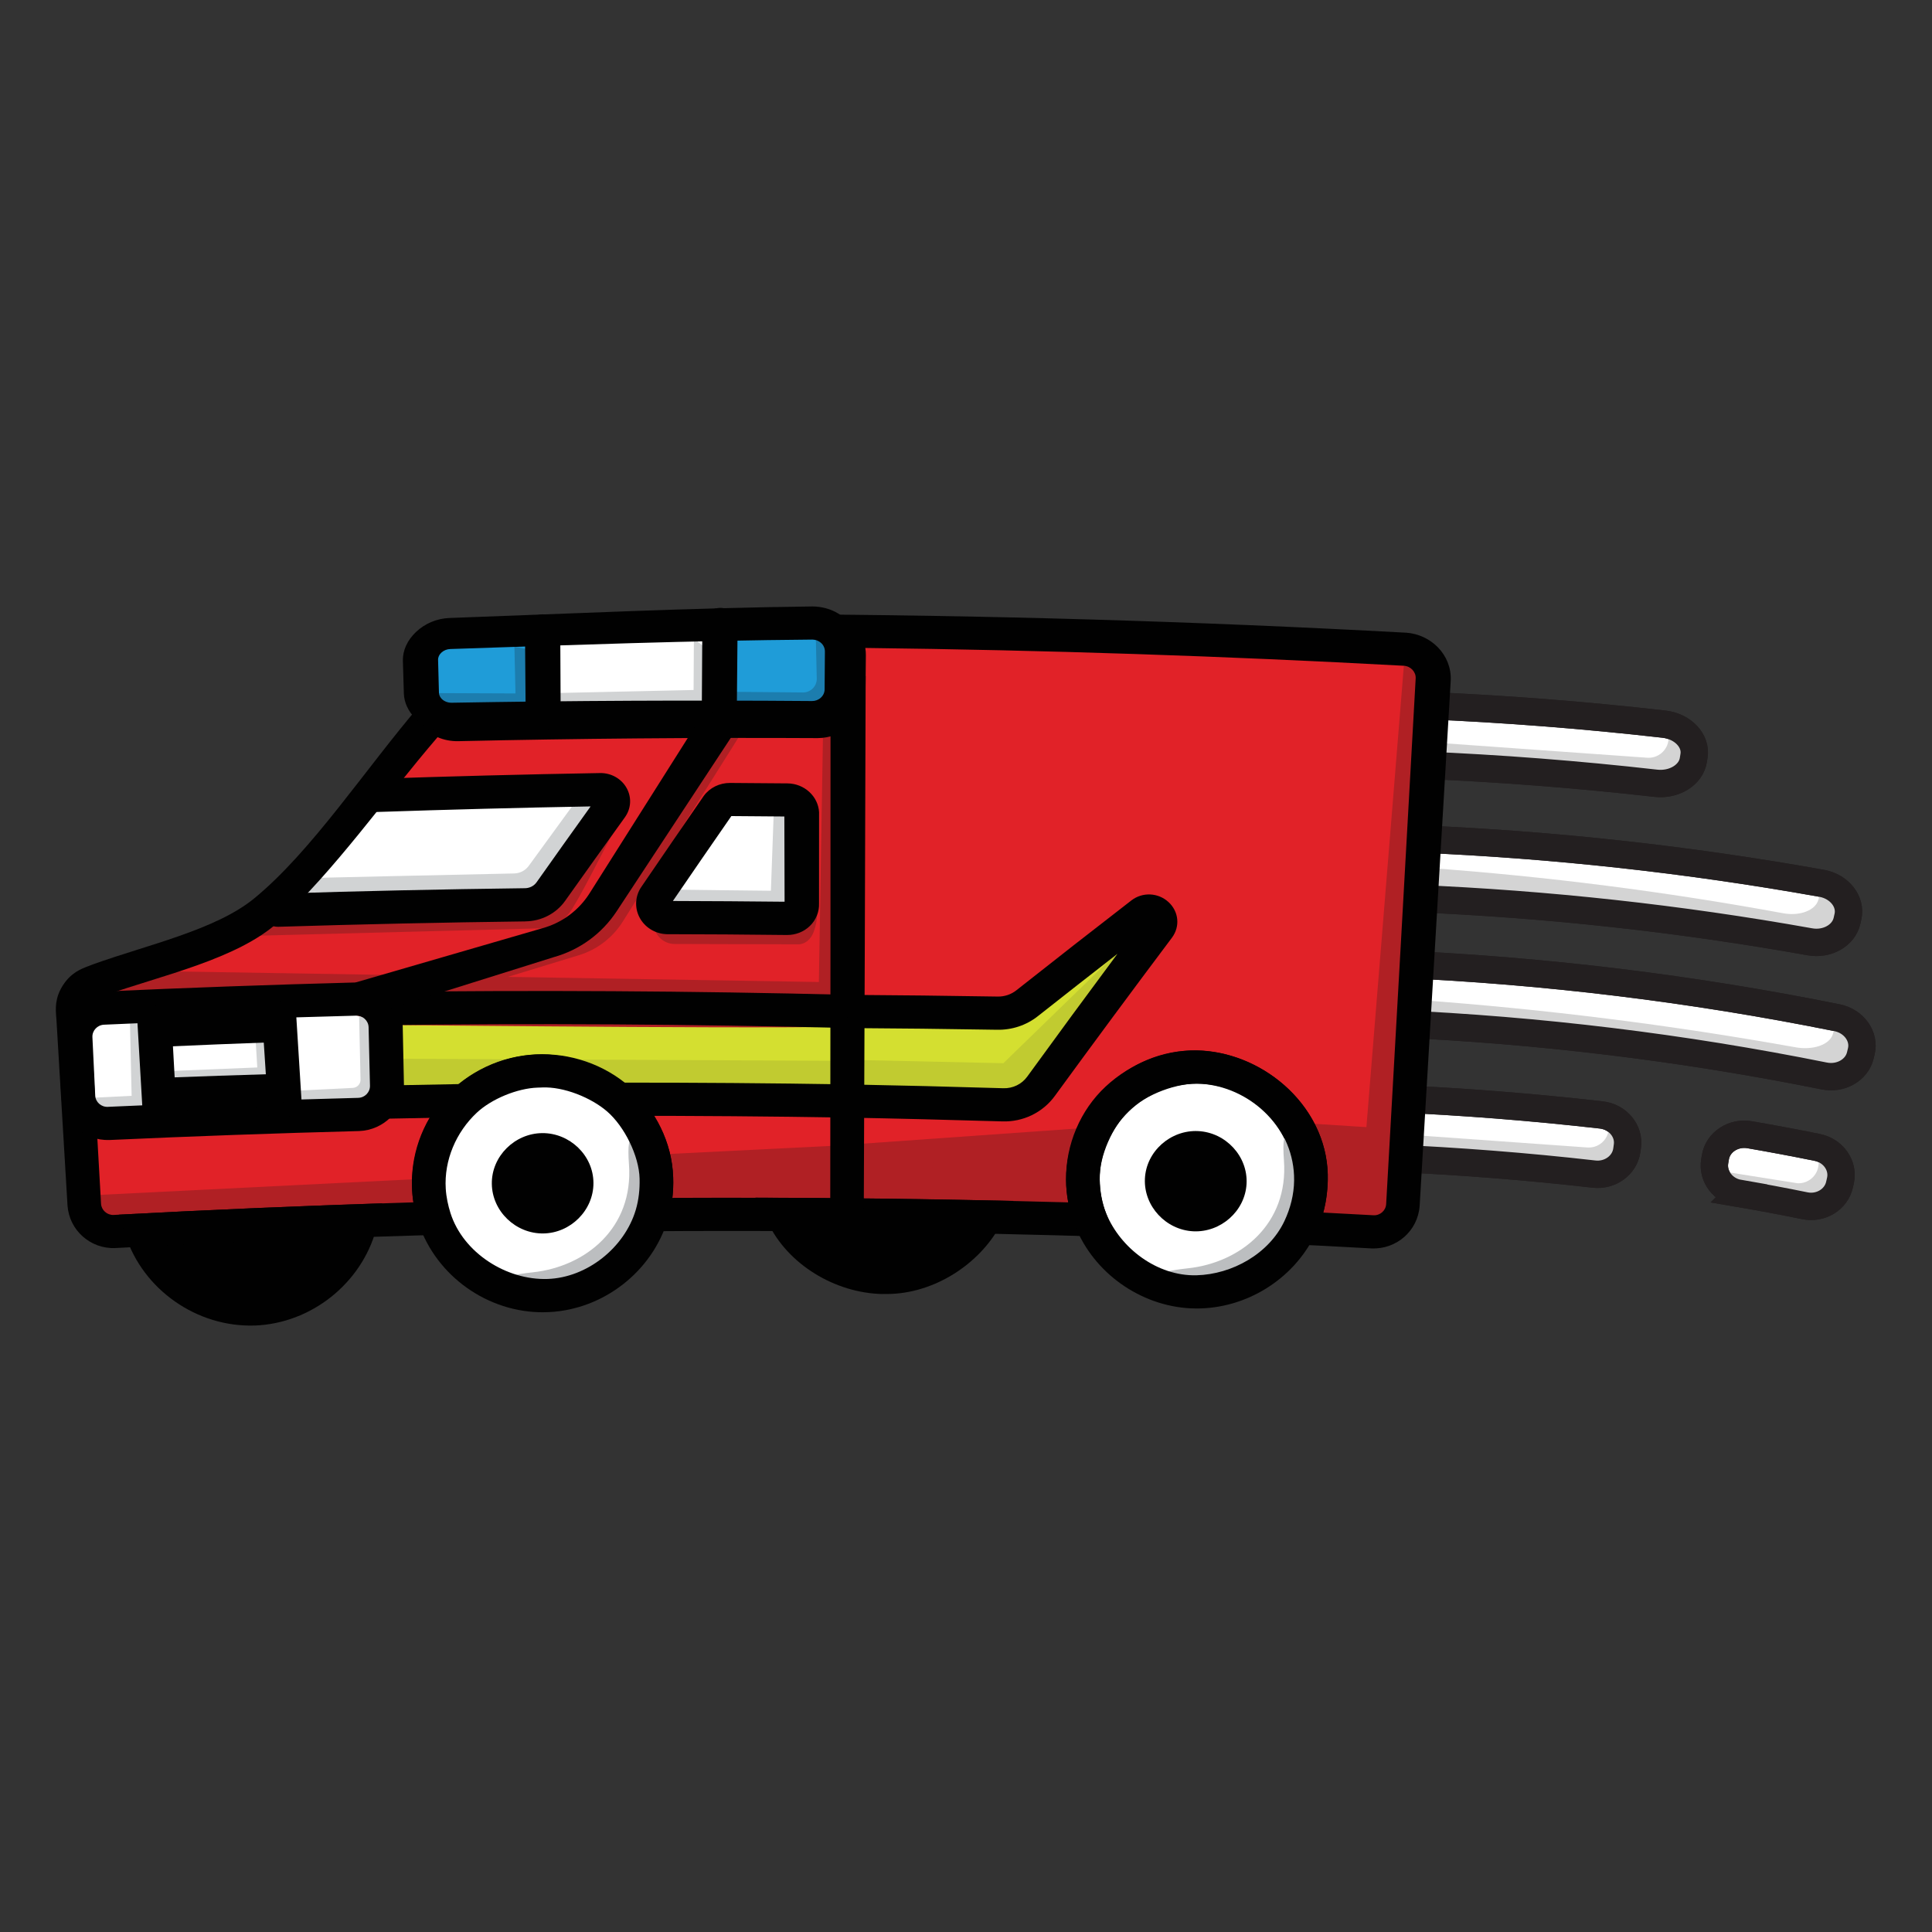 <?xml version="1.0" encoding="UTF-8"?>
<svg id="Layer_1" data-name="Layer 1" xmlns="http://www.w3.org/2000/svg" viewBox="0 0 600 600">
  <rect x="0" y="0" width="600" height="600" fill="#333333" stroke="none"/>
  <defs>
    <style>
      .cls-1 {
        fill: none;
      }

      .cls-1, .cls-2 {
        stroke: #231f20;
        stroke-miterlimit: 10;
        stroke-width: 8.5px;
      }

      .cls-3 {
        fill: #c1cb30;
      }

      .cls-4, .cls-2 {
        fill: #fff;
      }

      .cls-5 {
        fill: #e12228;
      }

      .cls-6 {
        fill: #1f9cd8;
      }

      .cls-7 {
        fill: #b02024;
      }

      .cls-8 {
        fill: #d1d3d4;
      }

      .cls-9 {
        fill: #1c7dae;
      }

      .cls-10 {
        fill: #010101;
      }

      .cls-11 {
        fill: #bcbec0;
      }

      .cls-12 {
        fill: #d4df30;
      }

      .cls-13 {
        fill: #d4d4d4;
      }
    </style>
  </defs>
  <g>
    <g>
      <path class="cls-13" d="M439.6,230.19l71.94,5.13c3.41.24,6.39-2.32,6.65-5.73l.19-2.45,7.81,2.39-2.39,10.59-6.08,4.52-81.03-5.57-1.99-9.42,4.91.53Z"/>
      <path class="cls-2" d="M441.56,237.61c24.28,1.02,48.43,2.89,72.58,5.63,5.72.68,10.99-2.52,11.74-7.19.08-.52.13-.78.21-1.31.75-4.67-3.4-9.13-9.24-9.84-24.68-2.81-49.38-4.74-74.2-5.79-5.91-.21-10.94,3.54-11.16,8.27-.02.53-.04.79-.06,1.32-.22,4.73,4.35,8.7,10.14,8.91Z"/>
      <path class="cls-13" d="M439.6,230.19l71.94,5.13c3.41.24,6.39-2.32,6.65-5.73l.19-2.45,7.81,2.39-2.39,10.59-6.08,4.52-81.03-5.57-1.99-9.42,4.91.53Z"/>
      <path class="cls-1" d="M441.56,237.61c24.28,1.02,48.43,2.89,72.58,5.63,5.72.68,10.99-2.52,11.74-7.19.08-.52.13-.78.21-1.31.75-4.67-3.4-9.13-9.24-9.84-24.68-2.81-49.38-4.74-74.2-5.79-5.91-.21-10.94,3.54-11.16,8.27-.02.53-.04.79-.06,1.32-.22,4.73,4.35,8.7,10.14,8.91Z"/>
    </g>
    <g>
      <path class="cls-2" d="M439.42,279.04c41.19,1.73,81.98,6.18,122.57,13.43,5.37,1,10.59-1.91,11.62-6.53.11-.52.17-.77.29-1.29,1.03-4.62-2.6-9.29-8.1-10.32-41.52-7.43-83.25-12.01-125.4-13.79-5.64-.2-10.42,3.56-10.62,8.29-.02.53-.03.79-.05,1.32-.19,4.73,4.18,8.69,9.69,8.88Z"/>
      <path class="cls-13" d="M443.24,269.51c37.13,2.68,73.83,7.36,110.45,14.09,5.18.99,10.1-.84,11.02-4.15.27-.95.4-1.43.67-2.38,4.66,1.69,6.98,2.55,11.6,4.3-2.17,3.93-3.25,5.9-5.39,9.84-3.98,1.18-5.96,1.78-9.9,3-40.78-7.88-81.66-13.16-123.1-15.9-1.17-3.78-1.76-5.67-2.96-9.45,3.05.24,4.57.37,7.61.64Z"/>
      <path class="cls-1" d="M439.42,279.04c41.19,1.73,81.98,6.18,122.57,13.43,5.37,1,10.59-1.91,11.62-6.53.11-.52.17-.77.29-1.29,1.03-4.62-2.6-9.29-8.1-10.32-41.52-7.43-83.25-12.01-125.4-13.79-5.64-.2-10.42,3.56-10.62,8.29-.02.53-.03.79-.05,1.32-.19,4.73,4.18,8.69,9.69,8.88Z"/>
    </g>
    <g>
      <path class="cls-2" d="M433.26,317.91c44.86,1.99,89.18,7.37,133.21,16.23,5.11,1.07,10.17-1.77,11.27-6.37.12-.51.18-.77.31-1.29,1.1-4.6-2.26-9.32-7.49-10.41-45.07-9.09-90.44-14.61-136.37-16.66-5.4-.2-9.98,3.56-10.16,8.28-.02.53-.03.79-.05,1.32-.18,4.72,4.01,8.69,9.28,8.89Z"/>
      <path class="cls-13" d="M440.25,310.53c39.41,2.86,78.4,7.74,117.29,14.7,5.5,1.02,10.71-.78,11.68-4.09.28-.95.42-1.42.69-2.37,4.95,1.72,7.42,2.59,12.34,4.37-2.29,3.92-3.42,5.88-5.67,9.82-4.21,1.16-6.31,1.75-10.49,2.95-43.31-8.13-86.77-13.64-130.73-16.58-1.26-3.79-1.9-5.69-3.19-9.47,3.23.26,4.85.4,8.08.69Z"/>
      <path class="cls-1" d="M433.26,317.91c44.86,1.99,89.18,7.37,133.21,16.23,5.11,1.07,10.17-1.77,11.27-6.37.12-.51.18-.77.31-1.29,1.1-4.6-2.26-9.32-7.49-10.41-45.07-9.09-90.44-14.61-136.37-16.66-5.4-.2-9.98,3.56-10.16,8.28-.02.53-.03.79-.05,1.32-.18,4.72,4.01,8.69,9.28,8.89Z"/>
    </g>
    <g>
      <g>
        <path class="cls-2" d="M431.78,359.66c21.15.93,42.17,2.57,63.2,4.96,4.98.6,9.58-2.69,10.24-7.37.07-.52.11-.79.18-1.31.66-4.68-2.95-9.07-8.05-9.68-21.55-2.45-43.08-4.14-64.75-5.09-5.16-.19-9.52,3.58-9.68,8.3-.02.53-.03.79-.04,1.32-.15,4.72,3.86,8.69,8.9,8.87Z"/>
        <path class="cls-13" d="M421.03,351.23l71.94,5.13c3.41.24,6.39-2.32,6.65-5.73l.19-2.45,7.81,2.39-2.39,10.59-6.08,4.52-81.03-5.57-1.99-9.42,4.91.53Z"/>
        <path class="cls-1" d="M431.78,359.66c21.15.93,42.17,2.57,63.2,4.96,4.98.6,9.58-2.69,10.24-7.37.07-.52.11-.79.18-1.31.66-4.68-2.95-9.07-8.05-9.68-21.55-2.45-43.08-4.14-64.75-5.09-5.16-.19-9.52,3.58-9.68,8.3-.02.53-.03.79-.04,1.32-.15,4.72,3.86,8.69,8.9,8.87Z"/>
      </g>
      <g>
        <path class="cls-2" d="M540.05,370.62c6.85,1.17,13.69,2.45,20.49,3.84,4.89.99,9.71-1.93,10.74-6.55.12-.52.17-.77.29-1.29,1.03-4.61-2.2-9.27-7.21-10.28-6.97-1.42-13.98-2.73-20.99-3.94-5.04-.87-9.84,2.28-10.63,6.94-.09.52-.13.78-.22,1.3-.79,4.66,2.61,9.12,7.54,9.97Z"/>
        <path class="cls-13" d="M558.11,367.46c3.41.24,6.39-2.32,6.65-5.73l.19-2.45,7.81,2.39-2.39,10.59-6.08,4.52-26.18-3.4-1.99-9.42,22,3.49Z"/>
        <path class="cls-1" d="M540.05,370.62c6.85,1.17,13.69,2.45,20.49,3.84,4.89.99,9.71-1.93,10.74-6.55.12-.52.17-.77.29-1.29,1.03-4.61-2.2-9.27-7.21-10.28-6.97-1.42-13.98-2.73-20.99-3.94-5.04-.87-9.84,2.28-10.63,6.94-.09.52-.13.78-.22,1.3-.79,4.66,2.61,9.12,7.54,9.97Z"/>
      </g>
    </g>
  </g>
  <g>
    <polygon class="cls-5" points="115.88 245.75 189.78 244.07 184.3 257.47 171.9 275.43 166.38 281.9 86.57 280.93 24.78 304.35 24.96 312.14 119.61 312.55 118.08 342.3 25.79 348.9 26.52 380.78 133.61 378.34 142.13 342.96 120.29 342.3 123.28 312.46 266.44 314.06 264.52 229.83 254.37 222.48 218.48 248.42 242 248.39 244.97 280.94 199.61 279.92 220.25 246.33 264.35 225.21 130.77 225.29 115.88 245.75"/>
    <polyline class="cls-5" points="195.06 342.39 205.3 372.61 261.29 368.79 262.16 340.86 195.06 342.39"/>
    <path class="cls-5" d="M267.09,342.65l-3.17,24.14,43.58-.99,13.81,4.17s9.82-6.35,10.76-6.21,9.08-14.15,9.08-14.15l17.31-16.19s10.74-1.47,12.5-1.27c1.76.2,11.58,2.04,12.35,2.59s18.26,16.51,18.26,16.51c0,0,6.58,9.25,7.35,9.99s29.36,1.03,29.36,1.03l2.24-43.3,3.95-114.71-96.05-6.73-87.27-1.97,1.58,118.46,50.68,1.63s43.54-32.2,45.43-32.06c1.88.15-27.37,45-27.37,45,0,0-10.32,17.36-14.84,17.27s-49.53-3.21-49.53-3.21Z"/>
    <polygon class="cls-12" points="122.28 341.72 144.49 340.67 163.85 331.74 192.09 340.67 317.13 343.72 358.82 283.59 320.17 310.66 302.92 314.45 117.31 312.54 122.28 341.72"/>
    <polygon class="cls-4" points="115.88 245.75 189.78 244.07 168.79 279.07 82.98 283.79 115.86 248.87 115.88 245.75"/>
    <polygon class="cls-4" points="201.26 281.09 221.82 248.13 244.15 246.21 243.09 284.09 201.26 281.09"/>
    <polyline class="cls-4" points="28.05 315.11 42.4 312.69 50.69 340.39 44.48 348.47 25.79 348.9 25.24 324.67 28.05 315.11"/>
    <polygon class="cls-4" points="89.56 308.72 119.57 310.93 118.08 342.3 93.98 348.79 90.33 342.45 89.56 308.72"/>
    <polyline class="cls-4" points="50.17 317.46 83.73 316.7 87.71 333.47 54.47 338.6 48.23 329.74 50.17 317.46"/>
    <circle class="cls-4" cx="371.76" cy="367.79" r="36.71"/>
    <path class="cls-7" d="M191.96,248.37c1.45,1.05,2.01,3.91,1.09,5.45-3.71,6.2-10.28,20.05-15.23,28.23-2.16,3.56-5.49,6.22-9.65,6.25l-97.24,2.52s15.68-10.01,17.16-10.82,81.01-.48,81.01-.48l18.5-35.91,4.37,4.76Z"/>
    <path class="cls-7" d="M252.36,278.71c-.1,1.37,2.86,3.38.41,10.5-.85,2.47-2.72,4.05-4.8,4.06l-38.45-.11c-3.29,0-6.07-2.46-6.44-5.74-.17-1.5-.22-2.76.06-2.96.74-.52,46.46,1.49,46.46,1.49l2.76-7.24Z"/>
    <path class="cls-8" d="M91.22,338.75l18.33-.89c1.38-.07,2.45-1.22,2.42-2.6l-.51-22.53s3.46-1.88,4.4.9,4.23,8.05,3.98,8.89-1.76,19.78-1.76,19.78c0,0,.11,5.09-2.94,5.32-3.05.23-11.78,1.3-13.01.98-1.23-.32-10.58-3.24-10.77-3.86s-.14-5.99-.14-5.99Z"/>
    <path class="cls-8" d="M20.07,341.34l20.81-1.02-.57-25.01s3.46-1.88,4.4.9c.94,2.78,4.23,8.05,3.98,8.89s-1.76,19.78-1.76,19.78c0,0,.11,5.09-2.94,5.32-3.05.23-11.78,1.3-13.01.98-1.23-.32-10.58-3.24-10.77-3.86s-.14-5.99-.14-5.99Z"/>
    <path class="cls-8" d="M52.39,332.63l27.51-1.12-.66-11.1s3.46-1.88,4.4.9,4.23,8.05,3.98,8.89-1.66,5.87-1.66,5.87c0,0,.11,5.09-2.94,5.32s-11.78,1.3-13.01.98-17.27-2.67-17.46-3.29-.15-6.46-.15-6.46Z"/>
    <path class="cls-8" d="M93.16,272.78c1.07-.1,53.62-1.24,66.53-1.52,1.79-.04,3.46-.91,4.52-2.36l16.66-22.88s8.52.59,8.04,1.22-9.8,14.05-10.57,14.68-12.35,15.16-13.13,15.18-64.51.07-66.78.03c-2.28-.04-.95.55-4.38-.25-3.43-.8-3.53-1.32-3.53-1.32l2.65-2.77Z"/>
    <path class="cls-8" d="M205.49,276.23c2.8.07,33.92.4,33.92.4l.97-26.79s7.37.75,7.38,1.28,3.41,29.33,3.41,29.33l-10.1,5.74s-10.62.71-17.08-.62-23.27-1.15-22.52-3.04,4.02-6.29,4.02-6.29Z"/>
    <polygon class="cls-7" points="435.98 206.77 424.35 350.04 401.5 348.59 382.19 331.9 358.45 334.73 342.77 349.88 260.98 355.67 262.85 371.3 335.26 377.4 347.04 341.62 370.51 329.67 394.26 340.1 405.95 357.43 406 381.02 434.88 380.97 444.45 204.25 435.98 206.77"/>
    <polygon class="cls-7" points="26.52 380.78 25.31 371.36 140.55 365.63 136.24 379.55 26.52 380.78"/>
    <polygon class="cls-3" points="121.64 328.8 263.81 329.46 262 343.05 192.09 340.67 176.92 331.44 160.71 334.58 144.49 340.67 131.6 343.83 120.41 340.49 121.64 328.8"/>
    <path class="cls-3" d="M265.71,329.18l45.89,1.01,38.2-37.11-9.45,21.71-17.55,22.85-5.68,4.15-33,3.73s-19.08-3.01-19.63-2.5,1.23-13.84,1.23-13.84Z"/>
    <path class="cls-7" d="M37.26,301.41l217.05,3.56,1.33-79.95,10.63-2.01s2.75,94.04.89,95.45c-1.86,1.41-142.12-.13-142.91-.11-.79.02-20.86-5.07-24.79-4.82s-72.76,3.51-72.76,3.51l10.56-15.63Z"/>
    <polygon class="cls-7" points="181.57 380.81 175.34 359.99 290.57 354.25 287.97 378.39 181.57 380.81"/>
    <path class="cls-7" d="M137.6,309.52l42.14-12.86c5.66-1.73,10.51-5.43,13.66-10.44l40.52-64.45-12.23-1.81-21.67,32.79-17.98,34.81-57.44,16.3,12.99,5.66Z"/>
    <path class="cls-10" d="M35.77,387.61c-7.67.26-14.22-5.48-14.8-13.16-1.14-19.14-2.28-38.29-3.42-57.43-.02-.36-.05-.71-.08-1.06-.21-2.52-.51-5.96,2.07-9.97,2.51-3.9,5.59-5.07,7.84-5.92.38-.14.78-.29,1.18-.46.12-.05.18-.07.31-.12,16.51-5.96,38.06-10.64,50.06-20.47,17.93-14.69,34.57-40.29,51.75-60.33,1.64-1.92,2.47-2.88,4.12-4.79,1.7,1.87,2.54,2.81,4.24,4.68.76.84,1.86,1.32,3.01,1.3.01,0,.02,0,.03,0,37.3-.84,74.59-1.15,111.9-.95,1.02,0,2-.37,2.74-1.07.74-.69,1.16-1.61,1.16-2.58.03-4.74.05-7.11.08-11.85,0-1.25-.66-2.41-1.8-3.11-6.28-3.84-9.42-5.76-15.73-9.57,65.41.27,130.76,2.18,196.07,5.73.04,0,.09,0,.13,0,7.75.52,14.22,6.83,13.91,14.82-3.2,54.42-6.42,108.84-9.66,163.26-.58,7.73-7.21,13.48-14.93,13.15-10.15-.57-20.31-1.09-30.46-1.56,1.36-2.81,2.05-4.21,3.42-7.02,2.16-4.42,3.16-9.19,2.95-14.15-.65-15.33-14.02-27.48-28.93-28.41-7.32-.45-17,3.31-22.23,8.25-5.15,4.87-9.36,14.21-9.19,21.44.09,3.6.7,7.26,2.03,10.65,1.14,2.9,1.7,4.36,2.83,7.26-50.3-1.59-100.6-2.18-150.92-1.76.79-2.67,1.18-4,1.98-6.67.93-3.14,1.34-6.41,1.19-9.71-.75-16.42-15.69-28.77-31.67-28.28-7.16.22-16.25,4.63-20.99,9.84-4.67,5.14-8.12,14.51-7.55,21.56.21,2.54.66,5.15,1.47,7.58.89,2.64,1.33,3.96,2.22,6.6-35.43.93-70.83,2.35-106.22,4.26-.04,0-.08,0-.12,0ZM32.65,309.11c-.49.2-.96.38-1.43.56-1.71.65-2.05.8-2.67,1.76-.68,1.06-.67,1.68-.51,3.67.04.43.07.86.09,1.31,1.09,19.14,2.17,38.29,3.25,57.43.11,1.98,1.89,3.56,3.9,3.47.01,0,.02,0,.03,0,31.01-1.67,62.04-2.97,93.08-3.91-.19-1.19-.32-2.39-.39-3.59-.69-10.62,2.97-21.16,10.11-29.05,7.25-8,17.62-12.85,28.3-13.29,21.25-.88,42.02,15.98,42.65,38.14.06,2.12,0,4.29-.25,6.4,40.99-.19,81.96.28,122.94,1.4-.44-2.33-.67-4.7-.68-7.1-.08-10.89,4.41-21.54,12.31-28.89,7.84-7.3,19.07-11.82,29.98-11.15,19.86,1.24,38.46,17.78,38.97,38.32.1,4-.32,8.11-1.37,11.99,6.23.32,9.35.49,15.59.83,2.05.11,3.81-1.44,3.93-3.46,3.08-54.43,6.14-108.86,9.17-163.29.11-1.99-1.56-3.77-3.66-3.9-.01,0-.02,0-.03,0-55.71-3.03-111.45-4.87-167.23-5.53.12.75.18,1.51.17,2.29-.05,4.74-.07,7.11-.12,11.85-.24,7.98-7.05,13.84-14.86,13.86-37.2-.2-74.39.12-111.58.95-2.26.05-4.46-.38-6.45-1.24-16.38,19.07-32.02,41.54-49.42,57.38-12.77,11.63-36.64,16.67-53.81,22.79Z"/>
    <path class="cls-11" d="M398.74,360.39c1.45,19.66-13.37,31.74-29.87,33.5-24.34,2.61,17.67,6.08,17.67,6.08l23.75-23.44s-13.34-40.51-11.55-16.14Z"/>
    <path class="cls-10" d="M369.79,406.32c-15.73-.79-30.15-11.03-35.94-25.68-1.8-4.57-2.78-9.44-2.77-14.33.06-21.51,18.59-40.69,40.78-40.07,21.39.6,41.14,18.33,40.5,40.53-.17,5.83-1.46,11.59-4.06,16.86-6.79,13.81-21.41,22.8-36.79,22.73-.57,0-1.15-.02-1.72-.05ZM373.16,336.58c-.44-.02-.89-.03-1.34-.04-16.3-.09-30.35,13.26-30.29,29.72.01,3.67.66,7.34,2.03,10.65,4.41,10.72,15.8,19.45,28.01,19.14,11.09-.28,22.57-6.69,27.36-16.93,1.82-3.89,2.92-8.14,2.97-12.53.19-15.96-12.94-29.23-28.73-30.02Z"/>
    <g>
      <path class="cls-10" d="M306.16,377.92c-5.83,10.92-18.21,18.71-30.59,18.8-13.01.09-26.9-7.43-32.56-19.6,21.05.1,42.1.37,63.15.8Z"/>
      <path class="cls-10" d="M273.94,401.87c-14.51-.33-29.36-9.1-35.6-22.47-1.49-2.98-2.24-4.48-3.74-7.46,26.7.07,53.4.41,80.1,1.01-1.58,2.94-2.36,4.42-3.93,7.36-6.69,12.52-20.88,21.43-35.08,21.55-.57,0-1.16.01-1.74,0ZM252.98,382.33c5.87,6.02,14.2,9.26,22.47,9.24,6.92-.02,15.77-3.58,20.62-8.7-14.36-.27-28.73-.46-43.09-.54Z"/>
    </g>
    <path class="cls-10" d="M257.84,375.25c.07-55.12.1-110.23.09-165.35,4.36,0,6.54.01,10.91.03-.16,55.12-.35,110.23-.58,165.35-4.17-.02-6.25-.03-10.42-.03Z"/>
    <path class="cls-10" d="M111.49,351.26c-25.84.68-51.67,1.6-77.5,2.78-7.74.27-14.41-5.49-14.94-13.28-.37-7.26-.55-10.89-.92-18.15-.27-7.87,5.94-14.23,13.71-14.67,26.16-1.19,52.33-2.13,78.51-2.82,7.78-.11,14.42,5.79,14.72,13.66.15,7.27.23,10.9.38,18.17.03,7.8-6.21,14.03-13.95,14.31ZM32.31,318.23c-2.09.1-3.7,1.83-3.61,3.86.35,7.26.52,10.89.87,18.15.1,2.03,1.86,3.6,3.93,3.5,25.9-1.18,51.81-2.11,77.73-2.79,2.07-.05,3.72-1.74,3.67-3.77-.17-7.27-.26-10.9-.43-18.17-.05-2.03-1.79-3.64-3.87-3.59-26.1.68-52.2,1.62-78.28,2.81Z"/>
    <path class="cls-10" d="M44.48,348.47c-.69-11.93-1.39-23.86-2.08-35.79,4.24-.24,6.36-.36,10.6-.59.66,11.93,1.32,23.86,1.98,35.79-4.2.23-6.3.35-10.5.59Z"/>
    <path class="cls-10" d="M83.44,347.07c-.77-11.93-1.55-23.86-2.34-35.78,4.24-.27,6.36-.4,10.6-.66.75,11.93,1.49,23.86,2.23,35.79-4.2.25-6.29.39-10.49.65Z"/>
    <path class="cls-10" d="M48.37,325.16c-.19-4.12-.29-6.18-.48-10.3,12.93-.58,25.87-1.1,38.8-1.57.15,4.12.22,6.18.36,10.3-12.9.47-25.8.99-38.69,1.57Z"/>
    <path class="cls-10" d="M88,343.77c-12.89.38-25.78.81-38.67,1.3-.16-4.12-.24-6.18-.4-10.3,12.93-.49,25.85-.93,38.78-1.31.12,4.12.17,6.18.29,10.3Z"/>
    <path class="cls-10" d="M263.07,319.26c-48.51-1.21-97.01-1.5-145.53-.87-.06-4.12-.09-6.18-.14-10.31,48.66-.63,97.3-.34,145.95.87-.11,4.12-.17,6.18-.28,10.3Z"/>
    <path class="cls-10" d="M144.56,346.95c-8.05.14-16.1.29-24.16.46-.09-4.12-.14-6.18-.23-10.31,8.08-.17,16.15-.32,24.23-.46.06,4.12.1,6.18.16,10.31Z"/>
    <path class="cls-10" d="M263.05,347.08c-23.65-.39-47.29-.57-70.94-.55,0-4.12-.01-6.18-.02-10.31,23.72-.02,47.43.16,71.15.55-.07,4.12-.11,6.18-.18,10.31Z"/>
    <path class="cls-10" d="M311.28,348.26c-16.08-.48-32.15-.88-48.23-1.18.07-4.12.11-6.18.18-10.31,16.13.31,32.25.7,48.37,1.19,2.94.09,5.71-1.25,7.41-3.6,9.27-12.76,18.61-25.47,28.02-38.14-8.26,6.42-16.49,12.87-24.7,19.35-3.58,2.84-8.1,4.34-12.71,4.23-15.48-.26-30.96-.44-46.44-.53.02-4.12.03-6.18.04-10.31,15.53.1,31.06.27,46.59.53,2.12.05,4.17-.64,5.8-1.92,11.86-9.38,23.78-18.68,35.74-27.93,3.46-2.67,8.33-2.45,11.54.51,3.22,2.96,3.65,7.62,1.05,11.08-12.23,16.29-24.34,32.66-36.34,49.11-3.76,5.17-9.86,8.13-16.32,7.92Z"/>
    <path class="cls-10" d="M163.16,286.15c-25.56.32-51.11.88-76.66,1.67-2.95.1-5.42-2.13-5.51-4.97-.1-2.84,2.22-5.23,5.18-5.33,25.62-.8,51.25-1.36,76.88-1.68,1.45-.02,2.8-.71,3.61-1.87,5.56-7.87,11.14-15.71,16.76-23.53-22.06.4-44.11.98-66.16,1.72-2.95.13-5.48-2.11-5.58-4.96-.11-2.84,2.23-5.24,5.21-5.34,23.14-.78,46.29-1.38,69.44-1.78,3.44-.07,6.64,1.72,8.27,4.64,1.63,2.91,1.42,6.41-.55,9.13-6.21,8.62-12.39,17.26-18.54,25.92-2.79,3.94-7.4,6.32-12.35,6.37Z"/>
    <path class="cls-10" d="M244.44,290.37c-.1,0-.2,0-.3,0-12.4-.15-24.8-.23-37.19-.25-3.57-.15-6.78-2.17-8.37-5.26-1.58-3.07-1.32-6.72.68-9.55,6.41-9.4,12.84-18.79,19.31-28.15,1.86-2.53,4.91-4.03,8.16-4.01,7.14.04,10.71.07,17.85.14,5.2.05,9.5,3.99,9.79,8.94,0,.12,0,.17,0,.29,0,9.34,0,18.68-.01,28.02.1,2.63-.94,5.19-2.87,7.05-1.87,1.81-4.42,2.8-7.05,2.78ZM208.99,279.81c11.56.03,23.11.1,34.67.23-.02-8.82-.04-17.64-.07-26.47-6.58-.07-9.87-.09-16.46-.13-6.08,8.77-12.13,17.55-18.15,26.36ZM203.71,278.18s0,0,0,0c0,0,0,0,0,0Z"/>
    <g>
      <path class="cls-6" d="M130.78,197.61c1,9.43,1.48,13.13,2.47,22.17,11.33,1.1,22.65,2.24,33.97,3.43.43-11.78.67-16.47,1.09-28.46-12.5,1.06-25.01,2.03-37.52,2.86Z"/>
      <path class="cls-6" d="M224.71,193.99c-.23,11.27-.36,16.48-.6,27.7,11.58.1,23.16.18,34.74.25.03-9.75.05-19.51.08-29.26-11.41.38-22.81.82-34.22,1.31Z"/>
      <path class="cls-4" d="M168.85,219.14c-.19-8.48-.28-12.24-.47-20.85,18.78-1.39,37.56-2.86,56.33-4.3-.64,9.88-.97,14.51-1.61,24.23-18.08.31-36.16.61-54.25.92Z"/>
      <path class="cls-8" d="M167.66,215.33c15.91-.35,31.82-.7,47.74-1.05.04-7.63.07-11.32.11-19.12,0,0-2.48.08-.74,2.26,1.75,2.18,7.99,6.21,7.48,6.89-.51.68-3.92,15.87-3.92,15.87,0,0,.08,4.14-5.84,4.34-5.92.2-22.88,1.08-25.26.83s-20.43-2.51-20.78-2.99,1.22-7.04,1.22-7.04Z"/>
      <path class="cls-9" d="M226.33,222.32c.42-3.01.63-4.5,1.06-7.47,8.79.07,13.18.11,21.96.2,2.41.02,4.36-1.94,4.3-4.33-.11-4.77-.16-7.14-.27-11.92,2.87.64,4.31.97,7.19,1.62,1.05,5.84,1.58,8.76,2.64,14.61-.84,3.77-1.25,5.65-2.09,9.43-11.6-.7-23.19-1.42-34.78-2.15Z"/>
      <path class="cls-9" d="M132.66,221.98c.43-2.77.64-4.1,1.07-6.74,10.55.05,15.82.07,26.36.11-.13-5.82-.19-8.57-.33-14.51,2.87.55,4.31.83,7.18,1.38,1.04,5.28,1.56,7.78,2.6,13.04-.84,3.39-1.27,5.09-2.11,8.66-11.59-.68-23.18-1.33-34.78-1.94Z"/>
      <path class="cls-10" d="M140.38,227.74c-4.39.05-8.55-1.73-11.43-4.65-2.19-2.23-3.45-4.97-3.53-7.71-.12-4.07-.18-6.02-.3-10.12-.1-3.22,1.36-6.44,4.1-9.02,2.74-2.59,6.44-4.18,10.4-4.32,37.58-1.35,75.13-3.15,112.73-3.58,2.81.02,5.59.75,7.98,2.2,4.29,2.6,6.82,7.04,6.77,11.82-.05,4.74-.07,7.11-.12,11.85-.04,3.72-1.61,7.21-4.42,9.82-2.81,2.61-6.52,4.04-10.44,3.99-37.21-.42-74.4-.77-111.61-.28-.04,0-.09,0-.13,0ZM252.34,198.63s-.03,0-.04,0c-37.5.3-74.96,1.68-112.44,2.93-1.03.03-2,.41-2.72,1.06-.73.64-1.11,1.46-1.09,2.31.11,4.12.16,6.09.27,10.18.02.93.52,1.59.92,1.99.76.74,1.85,1.15,3.01,1.14.01,0,.02,0,.03,0,37.3-.65,74.6-.82,111.91-.53,1.02.01,2-.36,2.74-1.05.74-.69,1.16-1.6,1.16-2.57.03-4.72.05-7.07.09-11.79,0-1.24-.66-2.4-1.8-3.08-.63-.38-1.32-.57-2.04-.58Z"/>
      <path class="cls-10" d="M168.72,226.66c-3,0-5.45-2.25-5.47-4.88-.07-8.86-.13-16.8-.21-25.83-.02-2.69,2.41-5.06,5.44-5.16,3.03-.1,5.49,2.11,5.51,4.81.05,9.09.08,17.21.13,26.16.01,2.66-2.4,4.9-5.4,4.89Z"/>
      <path class="cls-10" d="M223.34,227.65c-3-.06-5.41-2.41-5.4-5.21.06-9.64.13-18.78.18-28.44.02-2.8,2.48-5.17,5.51-5.22,3.03-.05,5.46,2.23,5.44,5.05-.08,9.73-.18,19.05-.26,28.78-.02,2.82-2.47,5.09-5.47,5.04Z"/>
    </g>
    <path class="cls-10" d="M387.13,367.63c-.45,8.51-8.05,15.17-16.54,14.76-8.49-.41-15.4-7.78-15.03-16.29.37-8.56,8.01-15.25,16.54-14.83,8.53.41,15.48,7.8,15.03,16.36Z"/>
    <circle class="cls-4" cx="168.87" cy="368.1" r="36.71"/>
    <path class="cls-11" d="M195.33,361.63c1.45,19.66-13.37,31.74-29.87,33.5-24.34,2.61,17.67,6.08,17.67,6.08l23.75-23.44s-13.34-40.51-11.55-16.14Z"/>
    <path class="cls-10" d="M168.88,407.54c-17.32.14-33.29-11.13-38.86-27.54-1.1-3.24-1.83-6.71-2.02-10.19-.63-11.51,4.07-24.02,12.89-31.79,6.98-6.16,16.09-10.06,25.49-10.55,10.63-.56,21.2,3.04,29.22,10.06,8.11,7.1,13.01,17.3,13.46,28.07.18,4.41-.36,8.82-1.64,13.06-4.87,16.22-19.92,27.94-36.8,28.82-.58.03-1.17.05-1.74.05ZM168.28,337.73c-.45,0-.9.02-1.34.04-6.3.22-14.28,3.49-18.89,7.81-6.39,6-10.17,14.71-9.62,23.58.16,2.61.72,5.19,1.47,7.57,3.95,12.4,17.46,20.91,30.19,20.46,12.27-.43,23.85-9.72,27.35-21.44,0,0,0,0,0,0,.94-3.16,1.27-6.49,1.19-9.71-.18-7.16-4.74-16.21-10.04-20.83-4.94-4.3-13.51-7.8-20.31-7.49Z"/>
    <path class="cls-10" d="M184.3,367.38c.04,8.51-7.15,15.61-15.64,15.68-8.5.08-15.81-6.89-15.92-15.4-.12-8.56,7.11-15.68,15.64-15.76,8.54-.08,15.89,6.91,15.92,15.47Z"/>
    <g>
      <path class="cls-10" d="M112.14,379.07c-3.4,14.91-16.55,26.17-31.77,27.35-16.1,1.25-31.51-9-36.46-24.4,22.74-1.17,45.48-2.15,68.23-2.95Z"/>
      <path class="cls-10" d="M79.06,411.65c-17.84.59-34.63-11.06-40.11-28.08-.81-2.54-1.22-3.81-2.03-6.34,27.25-1.46,54.51-2.63,81.78-3.53-.59,2.6-.89,3.9-1.48,6.5-3.91,17.05-19.04,29.98-36.45,31.36-.57.04-1.14.08-1.71.1ZM51.74,386.77c5.94,9.16,17.03,15.72,28.23,14.51,10.17-1.1,20.4-7.22,24.78-16.8-17.67.65-35.34,1.41-53.01,2.29Z"/>
    </g>
    <path class="cls-10" d="M219.28,220.2l9.53,6.13-37.31,56.69c-4.57,6.94-11.49,11.99-19.49,14.22l-55.54,17.43-6.14-9.53,58.04-16.85c6.09-1.65,11.35-5.53,14.72-10.86l36.18-57.21Z"/>
  </g>
</svg>